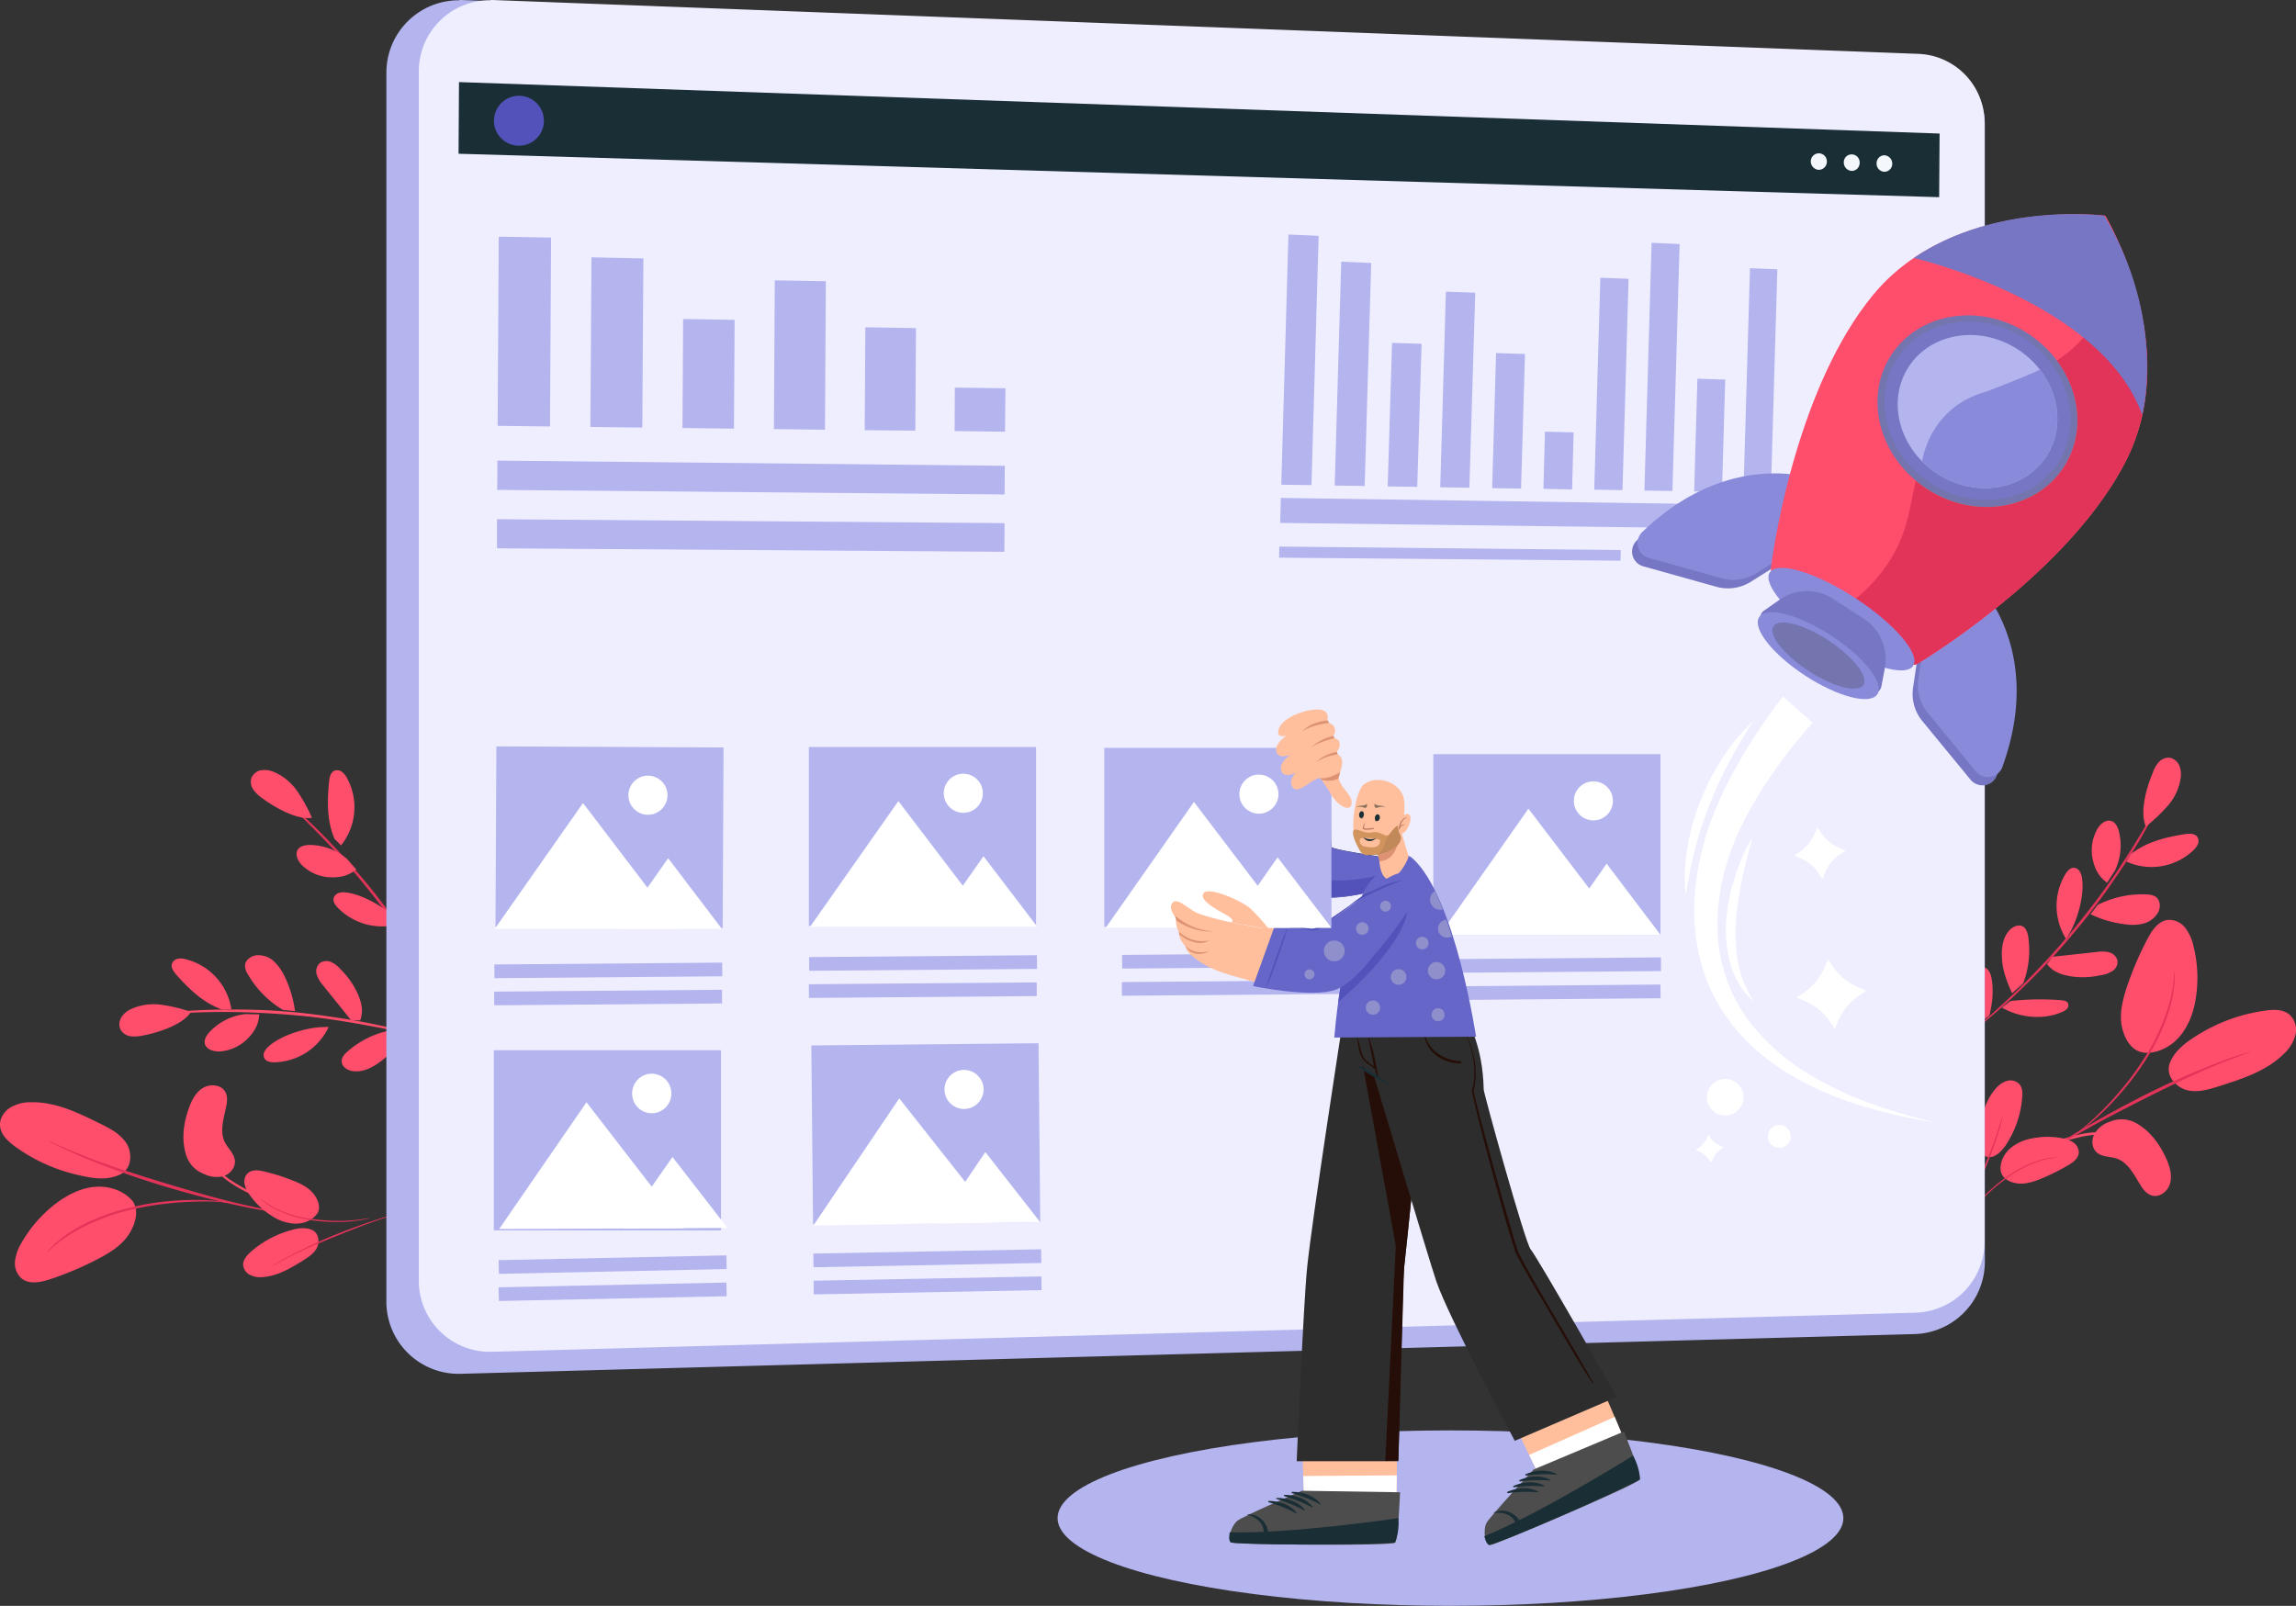<svg id="Layer_1" data-name="Layer 1" xmlns="http://www.w3.org/2000/svg" xmlns:xlink="http://www.w3.org/1999/xlink" viewBox="0 0 1057.13 739.5"><rect x="0" y="0" width="1057.13" height="739.5" fill="#333333" stroke="none"/><defs><style>.cls-1{fill:#ff4e6c;}.cls-2{fill:#e23359;}.cls-3{fill:#c0e5c0;}.cls-4{fill:#b4b4ef;}.cls-5{fill:#eef;}.cls-6{fill:#fff;}.cls-7{fill:#1a2e36;}.cls-8{fill:#f4f8fc;}.cls-9{fill:#5252ba;}.cls-10{fill:#7676c4;}.cls-11{fill:#8a8adb;}.cls-12{fill:#7474af;}.cls-13{opacity:0.3;}.cls-14{fill:url(#linear-gradient);}.cls-15{fill:#ffa800;opacity:0.35;isolation:isolate;}.cls-16{fill:#ffbf9d;}.cls-17{fill:#4d4d4d;}.cls-18{fill:#1a2e35;}.cls-19{fill:#ffaba1;}.cls-20{opacity:0.1;}.cls-21{fill:#6666c9;}.cls-22{fill:#2d2d2d;}.cls-23{fill:#260e08;}.cls-24{fill:#dd9373;}.cls-25{fill:#c17e67;}.cls-26{fill:#89705d;}.cls-27{fill:#d1945d;}.cls-28{fill:#c18859;}.cls-29{fill:#16282d;}.cls-30{fill:#8f8fcc;}</style><linearGradient id="linear-gradient" x1="-2935.82" y1="-696.65" x2="-2865.28" y2="-799.59" gradientTransform="matrix(-0.84, -0.55, -0.55, 0.84, -1931.69, -758.71)" gradientUnits="userSpaceOnUse"><stop offset="0" stop-color="#444b8c"/><stop offset="1" stop-color="#26264f"/></linearGradient></defs><title>shopillusztracio2</title><path class="cls-1" d="M85.6,531.7c-2.1-6.9-1.2-14.4,1.3-21.3,1.3-3.7,3.2-7.4,6.5-9.4s8.4-1.6,10.3,1.8c1.1,2,.9,4.5.4,6.8C103,515,101,521,103.5,526c1.4,2.8,4.2,5.1,4.6,8.3s-2,6.1-4.9,7.2a12.48,12.48,0,0,1-9.1-.8A13.64,13.64,0,0,1,85.6,531.7Z" transform="translate(0.03)"/><path class="cls-1" d="M55,541c6.2-2.8,5.8-10.7,3-14.8s-7.3-6.5-11.8-8.7c-10.1-5-20.7-10.2-32-9.9a17.91,17.91,0,0,0-9.6,2.5c-2.8,1.8-4.9,5.1-4.6,8.4.3,4,3.6,7,6.8,9.4a79.61,79.61,0,0,0,32,13.8c5.3,1.2,11.1,1.6,16.2-.7" transform="translate(0.03)"/><path class="cls-1" d="M61,553.1c-4.2-5.1-11.3-7.2-17.9-6.5s-12.7,4-17.9,8A60.61,60.61,0,0,0,10,572.1a21.82,21.82,0,0,0-3.1,8.5,9.34,9.34,0,0,0,3.1,8.2c3.6,2.8,8.7,1.7,13,.3a146.53,146.53,0,0,0,22-9.3c5.7-3,11.4-6.5,14.7-12s4.2-11.6.7-15.5" transform="translate(0.03)"/><path class="cls-1" d="M138.2,556.6a11.28,11.28,0,0,0-2.4-.8l-6.7-1.9c-3.3-1-6.6-2.1-9.8-3.4a79.18,79.18,0,0,1-11.2-5.8,43.48,43.48,0,0,1-9.6-8,22.67,22.67,0,0,1-5-8.8,22.24,22.24,0,0,1-.8-6.8,11.11,11.11,0,0,0,.1-2.6,11.08,11.08,0,0,0-.5,2.5,20.72,20.72,0,0,0,.5,7,23.83,23.83,0,0,0,4.9,9.3,43.58,43.58,0,0,0,9.8,8.3,77.86,77.86,0,0,0,11.5,5.9,87.79,87.79,0,0,0,9.9,3.2c2.9.8,5.2,1.3,6.8,1.6A21.3,21.3,0,0,0,138.2,556.6Z" transform="translate(0.03)"/><path class="cls-2" d="M133,559c-.4-.1-.8-.2-1.1-.3l-3.3-.6c-2.9-.5-7.1-1.3-12.2-2.4-10.3-2.2-21.2-5.1-36.6-9.7-14.4-4.3-31.2-9.7-41.9-14-2.4-1-4.6-1.9-6.5-2.7s-3.6-1.5-4.9-2.1l-3.1-1.4a4.87,4.87,0,0,0-1.1-.4,8.79,8.79,0,0,0,1,.6l3,1.5c1.3.7,2.9,1.4,4.8,2.3s4.1,1.9,6.5,2.9a387.54,387.54,0,0,0,38.7,13.8c15.4,4.6,29.5,8,39.9,10,5.2,1,9.4,1.7,12.3,2.1l3.4.4A2,2,0,0,0,133,559Z" transform="translate(0.03)"/><path class="cls-2" d="M105.5,553.9a19.68,19.68,0,0,0-3.5-.6,94,94,0,0,0-9.6-.7,136.67,136.67,0,0,0-14.3.5,113.37,113.37,0,0,0-17.3,2.8c-12.2,2.7-22.6,7.5-29.3,12a45.87,45.87,0,0,0-4.4,3.3c-.6.5-1.2,1-1.7,1.4L24.1,574a19.47,19.47,0,0,0-2.4,2.6c.2.2,3.5-3.7,10.3-8a93.66,93.66,0,0,1,29.2-11.7,125.79,125.79,0,0,1,17.2-2.8c5.3-.6,10.1-.7,14.2-.8s7.3.2,9.6.3A11.25,11.25,0,0,0,105.5,553.9Z" transform="translate(0.03)"/><path class="cls-1" d="M143.2,566.2c3.8,1.4,4,6,2.6,8.6s-4,4.2-6.5,5.8c-5.7,3.5-11.7,7.1-18.4,7.5a10.54,10.54,0,0,1-5.8-1,5.7,5.7,0,0,1-3.2-4.7c0-2.4,1.8-4.3,3.5-5.9a46.91,46.91,0,0,1,18.2-9.9c3.2-1,6.5-1.5,9.6-.4" transform="translate(0.03)"/><path class="cls-1" d="M146.1,558.7c-2.2,3.3-6.3,4.9-10.3,4.8a20.81,20.81,0,0,1-11-3.8,34.49,34.49,0,0,1-9.9-9.5,12.3,12.3,0,0,1-2.3-4.9,5.4,5.4,0,0,1,1.4-5c2-1.8,5.1-1.5,7.7-.8a92.09,92.09,0,0,1,13.5,4.3c3.5,1.4,7.1,3.2,9.4,6.3s3.1,6.7,1.2,9.1" transform="translate(0.03)"/><path class="cls-2" d="M188.6,557.5a1.45,1.45,0,0,1-.7.2l-1.9.5c-1.7.5-4.1,1.2-7.1,2.1-6,1.8-12.3,4.2-21.1,7.7-8.3,3.3-17.9,7.4-24,10.5-1.4.7-2.6,1.4-3.7,2s-2,1.1-2.8,1.5l-1.8,1-.6.3a2.09,2.09,0,0,1,.6-.4,17.09,17.09,0,0,1,1.7-1.1c.7-.4,1.7-1,2.7-1.6s2.3-1.3,3.7-2A222.73,222.73,0,0,1,155.8,568c8.9-3.5,17.1-6.3,23.1-8,3-.9,5.4-1.5,7.2-1.9l2-.4A1.69,1.69,0,0,0,188.6,557.5Z" transform="translate(0.03)"/><path class="cls-2" d="M170.6,560.9a14.62,14.62,0,0,1-2,.5c-1.3.3-3.3.6-5.6.9a60.48,60.48,0,0,1-8.5.4,72.69,72.69,0,0,1-10.4-.7,51.58,51.58,0,0,1-18-5.5,26.06,26.06,0,0,1-2.8-1.7,10.47,10.47,0,0,1-1.1-.8l-.9-.7a10.7,10.7,0,0,1-1.6-1.4c2.1,1.5,4.3,2.9,6.5,4.2a53.6,53.6,0,0,0,17.9,5.3,89.28,89.28,0,0,0,10.3.8,70.57,70.57,0,0,0,8.4-.3c2.3-.2,4.3-.5,5.7-.7Z" transform="translate(0.03)"/><path class="cls-1" d="M61.8,468.2a8.6,8.6,0,0,0,1.6-.1l4.6-.4c2-.2,4.4-.4,7.3-.6s6.1-.5,9.7-.6c7.1-.4,15.7-.6,25.1-.4s19.9.8,30.7,1.9,21.1,2.9,30.4,4.6a249.13,249.13,0,0,1,24.5,5.8c3.5.9,6.6,1.9,9.3,2.6s5.1,1.5,7,2.1l4.4,1.4a7.49,7.49,0,0,0,1.6.4,4.71,4.71,0,0,0-1.5-.6l-4.3-1.6q-2.85-1.05-6.9-2.4c-2.7-.9-5.8-1.9-9.3-2.8-6.9-2-15.2-4.1-24.5-6s-19.7-3.5-30.5-4.8a282.66,282.66,0,0,0-30.8-1.8c-9.5-.1-18.1.2-25.2.7-3.6.2-6.8.5-9.7.8s-5.3.6-7.3.8l-4.6.6A7.49,7.49,0,0,0,61.8,468.2Z" transform="translate(0.03)"/><path class="cls-1" d="M112.8,467a26.53,26.53,0,0,0-16.2,8.1c-1.4,1.5-2.8,3.5-2.3,5.6.7,2.7,4.1,3.6,6.9,3.5a20.11,20.11,0,0,0,12.6-5.7c3.3-3.3,5.3-6.7,5.5-11.4" transform="translate(0.03)"/><path class="cls-1" d="M147.7,473c-7.3.4-18.3,3.8-23.7,8.6a7.84,7.84,0,0,0-2.2,2.6,3.25,3.25,0,0,0,0,3.3c.9,1.4,2.8,1.7,4.4,1.7a28.27,28.27,0,0,0,25.1-16.3" transform="translate(0.03)"/><path class="cls-1" d="M179.2,474.6a41.63,41.63,0,0,0-19.3,9.7c-1.3,1.1-2.6,2.5-2.6,4.3-.1,2.6,2.7,4.4,5.3,4.7,5.3.6,10.3-2.5,14.4-5.9,4.4-3.7,8.8-10.9,8.8-10.9" transform="translate(0.03)"/><path class="cls-1" d="M161.6,469.8c-4.2-5.3-8.5-10.5-12.7-15.8a15.41,15.41,0,0,1-3-4.9,5.14,5.14,0,0,1,1.1-5.4,5.27,5.27,0,0,1,5.4-.7,12.76,12.76,0,0,1,4.5,3.5,36.42,36.42,0,0,1,7.8,11.2c1.8,4.2,2.7,7.9,1.1,12.2" transform="translate(0.03)"/><path class="cls-1" d="M130.3,465.1A45.51,45.51,0,0,1,114,448.5a7.07,7.07,0,0,1-1.2-3.7c0-2.6,2.6-4.6,5.3-4.9a10.59,10.59,0,0,1,8.1,2.9,23.89,23.89,0,0,1,5,7.2,52.92,52.92,0,0,1,4.6,15.6" transform="translate(0.03)"/><path class="cls-1" d="M102.2,464.9c-8.6-3.1-15.1-9.3-21.1-16.1-1.3-1.5-2.6-3.4-1.9-5.2a3.58,3.58,0,0,1,2.8-2.1,7.79,7.79,0,0,1,3.7.3,28.07,28.07,0,0,1,20.8,23" transform="translate(0.03)"/><path class="cls-1" d="M87.9,466a71,71,0,0,0-13.6-3.3,25.21,25.21,0,0,0-13.8,1.9,10.09,10.09,0,0,0-4.6,3.8,6,6,0,0,0-.4,5.8,6.46,6.46,0,0,0,4.5,3,17.61,17.61,0,0,0,5.6-.3c8.8-1.7,18.9-5.5,22.3-10.9" transform="translate(0.03)"/><path class="cls-2" d="M124.2,362.6a5.73,5.73,0,0,0,1.1,1.1l3.4,3.1c1.5,1.3,3.3,3,5.4,4.9s4.5,4.1,7,6.7c5.1,5,11,11.1,17.4,18.2s12.9,15.1,19.4,23.9S190.1,438,195.1,446s9.1,15.5,12.4,21.9c1.7,3.1,3.1,6.1,4.4,8.6s2.3,4.8,3.2,6.6,1.5,3.1,2,4.2a6.38,6.38,0,0,0,.8,1.4,4.71,4.71,0,0,0-.6-1.5l-1.8-4.3c-.8-1.9-1.8-4.1-3-6.7s-2.5-5.5-4.2-8.7c-3.2-6.4-7.3-13.9-12.2-22.1s-10.7-16.8-17.2-25.7a299.1,299.1,0,0,0-19.6-23.9c-6.4-7.1-12.4-13.2-17.6-18.1-2.6-2.5-5-4.6-7.1-6.6s-4-3.5-5.5-4.8l-3.6-2.9C125.1,363.2,124.7,362.9,124.2,362.6Z" transform="translate(0.03)"/><path class="cls-1" d="M159.7,395.5a26.84,26.84,0,0,0-16.9-6.4c-2.1,0-4.5.4-5.7,2.1-1.5,2.3.1,5.5,2.1,7.4a19.73,19.73,0,0,0,12.7,5.4c4.7.2,8.5-.7,12.1-3.6" transform="translate(0.03)"/><path class="cls-1" d="M181.8,422.6c-5.2-5.1-15.2-10.8-22.4-11.6a7.84,7.84,0,0,0-3.4.2,3.67,3.67,0,0,0-2.4,2.3c-.4,1.6.6,3.2,1.8,4.4a28.43,28.43,0,0,0,29,7.4" transform="translate(0.03)"/><path class="cls-3" d="M190.7,433.3l3-20a15.16,15.16,0,0,1,1.6-5.5,5.22,5.22,0,0,1,4.7-2.9,5.39,5.39,0,0,1,4.2,3.5,13.7,13.7,0,0,1,.5,5.7,41.25,41.25,0,0,1-2.9,13.4c-1.9,4.2-4,7.4-8.2,9.1" transform="translate(0.03)"/><path class="cls-1" d="M154,386.3c-3.6-8.4-3.4-17.4-2.5-26.5.2-1.9.7-4.2,2.5-4.9a3.68,3.68,0,0,1,3.5.6,9.23,9.23,0,0,1,2.3,2.9,28.11,28.11,0,0,1-2.8,30.9" transform="translate(0.03)"/><path class="cls-1" d="M143.6,376.6a73.85,73.85,0,0,0-6.8-12.3,24.74,24.74,0,0,0-10.7-8.8,10.92,10.92,0,0,0-5.9-.8,5.91,5.91,0,0,0-4.5,3.6,6.22,6.22,0,0,0,.9,5.3,16.49,16.49,0,0,0,4,3.9c7.1,5.2,16.6,10.1,23,9.1" transform="translate(0.03)"/><path class="cls-2" d="M1000.2,357.4a6.38,6.38,0,0,0-.8,1.4l-2.1,4.1c-.9,1.8-2,4-3.4,6.5s-2.9,5.4-4.7,8.5c-3.5,6.2-8,13.5-13.2,21.4s-11.4,16.3-18.2,24.8-13.8,16.3-20.3,23.1-12.7,12.7-18,17.5c-2.6,2.5-5.1,4.5-7.3,6.4s-4,3.5-5.6,4.7l-3.5,3a12,12,0,0,0-1.2,1.1,14.63,14.63,0,0,0,1.3-.9l3.7-2.8c1.6-1.2,3.5-2.7,5.7-4.6s4.7-3.9,7.4-6.3c5.4-4.7,11.6-10.6,18.3-17.4s13.6-14.6,20.5-23.1,12.9-17.1,18.2-25,9.6-15.3,13-21.6c1.8-3.1,3.2-6,4.5-8.5s2.4-4.7,3.2-6.6l1.9-4.2A9.38,9.38,0,0,0,1000.2,357.4Z" transform="translate(0.03)"/><path class="cls-1" d="M973.7,401a26.68,26.68,0,0,0,1.9-18c-.5-2-1.5-4.3-3.5-4.9-2.7-.9-5.3,1.5-6.6,3.9a19.77,19.77,0,0,0-2,13.7c1,4.6,2.8,8,6.6,10.8" transform="translate(0.03)"/><path class="cls-1" d="M953.1,429.3c3.6-6.3,6.6-17.4,5.5-24.6a7.9,7.9,0,0,0-1-3.3,3.62,3.62,0,0,0-2.8-1.8c-1.7,0-2.9,1.4-3.8,2.8a28.49,28.49,0,0,0,.2,29.9" transform="translate(0.03)"/><path class="cls-1" d="M931.5,452.8a42.57,42.57,0,0,0,2.3-21.5c-.3-1.7-.8-3.5-2.2-4.5-2.1-1.5-5.2,0-6.8,2-3.4,4.1-3.5,10-2.8,15.3.7,5.7,4.4,13.3,4.4,13.3" transform="translate(0.03)"/><path class="cls-1" d="M915.9,467.7c1.4-5.6,2.1-11.6,1-17.3a8.33,8.33,0,0,0-1.4-3.5,3.52,3.52,0,0,0-3.3-1.5c-2,.4-2.8,2.8-3.1,4.8a32.37,32.37,0,0,0,3.3,20" transform="translate(0.03)"/><path class="cls-1" d="M925.6,461a121.11,121.11,0,0,1,23.3-.4c1.2.1,2.6.3,3.2,1.4a2.3,2.3,0,0,1-.5,2.6,6.08,6.08,0,0,1-2.4,1.5c-8.6,3.7-19.4,2.6-27.5-2.1" transform="translate(0.03)"/><path class="cls-1" d="M945,440.6l20.2-2.2a15.61,15.61,0,0,1,5.7.1,5.33,5.33,0,0,1,4,3.8,5,5,0,0,1-2.4,4.9,13,13,0,0,1-5.4,1.9,37.12,37.12,0,0,1-13.7.5c-4.5-.8-8.1-2-10.9-5.6" transform="translate(0.03)"/><path class="cls-1" d="M965.8,416.7a45.13,45.13,0,0,1,22.8-4.8,7.46,7.46,0,0,1,3.8,1c2.2,1.5,2.5,4.7,1.3,7.1a11,11,0,0,1-6.8,5.3,21.77,21.77,0,0,1-8.8.3,50.09,50.09,0,0,1-15.6-4.6" transform="translate(0.03)"/><path class="cls-1" d="M981.2,393.2c7.3-5.6,15.9-7.7,25-9.1,1.9-.3,4.2-.3,5.4,1.2a3.66,3.66,0,0,1,.3,3.5,8.93,8.93,0,0,1-2.2,2.9,28,28,0,0,1-30.6,5.1" transform="translate(0.03)"/><path class="cls-1" d="M988,380.6a78,78,0,0,0,10.2-9.7,24.79,24.79,0,0,0,5.8-12.6,10.75,10.75,0,0,0-.7-5.9,5.94,5.94,0,0,0-4.6-3.5,6.44,6.44,0,0,0-4.9,2.2,14.65,14.65,0,0,0-2.7,4.9c-3.5,8.3-5.8,18.8-3.1,24.6" transform="translate(0.03)"/><path class="cls-1" d="M983.5,517.2c6.3,3.5,10.8,9.6,13.8,16.2,1.6,3.5,2.8,7.5,1.9,11.3s-4.9,7-8.6,5.8c-2.2-.7-3.8-2.6-5-4.6-3-4.7-5.6-10.4-10.9-12.3-3-1.1-6.6-.7-9.1-2.7s-2.8-5.8-1.4-8.5a12.4,12.4,0,0,1,7.1-5.8A13.8,13.8,0,0,1,983.5,517.2Z" transform="translate(0.03)"/><path class="cls-1" d="M999.1,489.3c-2.5,6.4,3.3,11.7,8.1,12.8s9.8-.4,14.5-1.9c10.7-3.4,21.9-7,29.9-15a17.9,17.9,0,0,0,5.2-8.5,9.62,9.62,0,0,0-2.5-9.3c-3-2.7-7.4-2.6-11.4-2a79.21,79.21,0,0,0-32.6,12.2c-4.7,3-9.2,6.7-11.2,11.7" transform="translate(0.03)"/><path class="cls-1" d="M986.4,484.7c6.6.8,13.2-2.6,17.4-7.7s6.4-11.6,7.3-18.2a59.89,59.89,0,0,0-1.2-23.1,21.42,21.42,0,0,0-3.7-8.3,9.41,9.41,0,0,0-8-3.8c-4.5.5-7.4,4.8-9.5,8.8a150.43,150.43,0,0,0-9.4,21.9c-2,6.1-3.7,12.6-2.3,18.8s5,11.3,10.3,11.6" transform="translate(0.03)"/><path class="cls-1" d="M928.3,535.8a16.27,16.27,0,0,0,2.3-1.1l6.2-3.3a79.77,79.77,0,0,1,9.4-4.3,84.16,84.16,0,0,1,12.1-3.6,43.71,43.71,0,0,1,12.5-.9,21.82,21.82,0,0,1,15,7.2,15.37,15.37,0,0,0,1.7,1.9,16.44,16.44,0,0,0-1.4-2.2,18.32,18.32,0,0,0-5.3-4.7,23.67,23.67,0,0,0-10-3.3,42.3,42.3,0,0,0-12.8.8,75.68,75.68,0,0,0-12.3,3.7,81.72,81.72,0,0,0-9.4,4.6q-3.9,2.25-6,3.6A15.58,15.58,0,0,0,928.3,535.8Z" transform="translate(0.03)"/><path class="cls-2" d="M933,537.1a8.79,8.79,0,0,0,1-.6l2.8-1.9c2.4-1.6,6-4,10.5-6.7,8.9-5.6,18.8-11.1,33.1-18.4,13.4-6.9,29.2-14.6,39.9-19,2.4-1,4.6-1.9,6.6-2.6s3.6-1.4,5-1.9l3.2-1.2a5.36,5.36,0,0,0,1.1-.5,2.66,2.66,0,0,0-1.2.3l-3.2,1c-1.4.4-3.1,1-5.1,1.7s-4.2,1.5-6.7,2.5a371.36,371.36,0,0,0-37.5,17c-14.3,7.4-26.8,14.7-35.7,20.5-4.4,2.8-7.9,5.3-10.3,7-1.1.8-2,1.5-2.7,2Z" transform="translate(0.03)"/><path class="cls-2" d="M956.4,521.7a29.77,29.77,0,0,0,2.9-2,86.75,86.75,0,0,0,7.4-6.2,135.55,135.55,0,0,0,20.5-24.3c6.9-10.4,11.1-21,12.8-29a50.67,50.67,0,0,0,.9-5.4c.1-.8.2-1.5.3-2.2a12,12,0,0,0,0-1.9,20.44,20.44,0,0,0,0-3.5c-.3,0,0,5.1-1.9,12.9a93.76,93.76,0,0,1-13,28.6,117,117,0,0,1-10.4,13.9,128.89,128.89,0,0,1-9.7,10.4c-2.9,2.8-5.4,5-7.1,6.4A27.55,27.55,0,0,0,956.4,521.7Z" transform="translate(0.03)"/><path class="cls-1" d="M918.1,532.4c-3.7,1.7-7.1-1.6-7.8-4.4s0-5.8.7-8.7c1.7-6.5,3.5-13.2,8-18.2a11,11,0,0,1,4.9-3.3,5.74,5.74,0,0,1,5.6,1.2c1.7,1.7,1.8,4.3,1.5,6.7a45.69,45.69,0,0,1-6.3,19.7c-1.6,2.8-3.7,5.6-6.6,7" transform="translate(0.03)"/><path class="cls-1" d="M921.2,539.7c-.7-3.9,1.2-7.9,4-10.6a21.14,21.14,0,0,1,10.6-4.9,35.6,35.6,0,0,1,13.8,0,12.68,12.68,0,0,1,5,1.9,5.69,5.69,0,0,1,2.5,4.6c-.1,2.7-2.6,4.6-4.9,5.9a100,100,0,0,1-12.7,6.3c-3.5,1.4-7.3,2.6-11.1,2s-6.8-2.7-7.2-5.7" transform="translate(0.03)"/><path class="cls-2" d="M894,576.7l.3-.6,1-1.7c.9-1.5,2.2-3.7,3.7-6.4,3-5.5,6-11.5,9.9-20.2,3.7-8.2,7.8-17.8,10-24.3.5-1.5,1-2.8,1.3-4a26.16,26.16,0,0,1,1-3c.3-.8.4-1.4.6-1.9a3.63,3.63,0,0,1,.3-.7c0,.2-.1.5-.1.7-.1.5-.3,1.2-.5,2s-.5,1.9-.8,3.1-.8,2.5-1.3,4a244.27,244.27,0,0,1-8.9,22.8c-3.9,8.7-7.9,16.4-11,21.8-1.6,2.7-2.9,4.9-3.9,6.3l-1.1,1.7C894.3,576.4,894.2,576.6,894,576.7Z" transform="translate(0.03)"/><path class="cls-2" d="M904.7,561.8a17.39,17.39,0,0,1,1.1-1.8c.8-1.1,1.9-2.7,3.5-4.6,1.8-2.2,3.8-4.2,5.8-6.2a72.79,72.79,0,0,1,8-6.7,54.34,54.34,0,0,1,16.8-8.5,30.05,30.05,0,0,1,3.2-.7,6.88,6.88,0,0,1,1.3-.2l1.1-.1a14.77,14.77,0,0,1,2.1-.1,63.83,63.83,0,0,0-7.6,1.5,54.67,54.67,0,0,0-16.6,8.6,71.88,71.88,0,0,0-8,6.6c-2.3,2.2-4.3,4.3-5.9,6.1s-2.8,3.3-3.6,4.4A6.57,6.57,0,0,1,904.7,561.8Z" transform="translate(0.03)"/><ellipse class="cls-4" cx="667.83" cy="699.1" rx="180.9" ry="40.4"/><path class="cls-4" d="M212.38,0,882.7,25.23a32.25,32.25,0,0,1,31.14,32.21V581.12a33.32,33.32,0,0,1-32.46,33.23L212.17,632.64a33.27,33.27,0,0,1-34.3-32.31v-567A33.32,33.32,0,0,1,211.25.13,2.17,2.17,0,0,1,212.38,0Z" transform="translate(0.03)"/><path class="cls-5" d="M226.7,0,883.2,24.8a31.67,31.67,0,0,1,30.5,31.7V571.8a32.73,32.73,0,0,1-31.8,32.7l-655.5,18a32.73,32.73,0,0,1-33.6-31.8V32.8A32.73,32.73,0,0,1,225.6.1,3.75,3.75,0,0,1,226.7,0Z" transform="translate(0.03)"/><rect class="cls-4" x="659.93" y="347.3" width="104.6" height="83.2"/><polygon class="cls-6" points="662.92 430.5 703.73 372.4 747.96 430.5 662.92 430.5"/><polyline class="cls-6" points="764.53 430.5 716.82 430.5 739.73 397.7"/><circle class="cls-6" cx="733.63" cy="368.8" r="9"/><rect class="cls-4" x="516.62" y="439.31" width="104.9" height="6.3" transform="translate(-3.58 4.68) rotate(-0.47)"/><rect class="cls-4" x="516.52" y="451.82" width="104.9" height="6.3" transform="translate(-3.68 4.68) rotate(-0.47)"/><rect class="cls-4" x="227.61" y="443.72" width="104.9" height="6.3" transform="translate(-3.63 2.31) rotate(-0.47)"/><rect class="cls-4" x="227.51" y="456.22" width="104.9" height="6.3" transform="translate(-3.73 2.31) rotate(-0.47)"/><rect class="cls-4" x="372.51" y="440.32" width="104.9" height="6.3" transform="translate(-3.59 3.5) rotate(-0.47)"/><rect class="cls-4" x="372.41" y="452.82" width="104.9" height="6.3" transform="translate(-3.7 3.5) rotate(-0.47)"/><rect class="cls-4" x="659.82" y="441.31" width="104.9" height="6.3" transform="translate(-3.59 5.86) rotate(-0.47)"/><rect class="cls-4" x="659.62" y="453.82" width="104.9" height="6.3" transform="translate(-3.7 5.86) rotate(-0.47)"/><polygon class="cls-7" points="892.83 90.8 211.13 70.8 211.33 37.8 893.03 61.5 892.83 90.8"/><path class="cls-8" d="M841.1,74.5a3.74,3.74,0,0,1-3.6,3.7h-.1a3.87,3.87,0,0,1-3.7-3.9,3.74,3.74,0,0,1,3.6-3.7h.1A3.73,3.73,0,0,1,841.1,74.5Z" transform="translate(0.03)"/><path class="cls-8" d="M856.2,75a3.65,3.65,0,0,1-3.5,3.7h-.2a3.85,3.85,0,0,1-3.6-3.9,3.58,3.58,0,0,1,3.5-3.7h.1A3.68,3.68,0,0,1,856.2,75Z" transform="translate(0.03)"/><path class="cls-8" d="M871.2,75.4a3.65,3.65,0,0,1-3.5,3.7h-.1a3.72,3.72,0,0,1-3.6-3.9,3.65,3.65,0,0,1,3.5-3.7h.1A3.84,3.84,0,0,1,871.2,75.4Z" transform="translate(0.03)"/><polygon class="cls-4" points="802.73 226.6 815.33 226.8 818.33 124 805.73 123.5 802.73 226.6"/><polygon class="cls-4" points="780.03 226.3 792.83 226.5 794.33 174.8 781.53 174.4 780.03 226.3"/><polygon class="cls-4" points="757.13 225.9 770.03 226.1 773.33 112.4 760.43 111.8 757.13 225.9"/><polygon class="cls-4" points="734.03 225.5 747.03 225.7 749.83 128.4 736.83 127.9 734.03 225.5"/><polygon class="cls-4" points="710.63 225.1 723.83 225.4 724.53 199.1 711.33 198.8 710.63 225.1"/><polygon class="cls-4" points="687.03 224.8 700.33 225 702.13 163 688.83 162.6 687.03 224.8"/><polygon class="cls-4" points="663.13 224.4 676.53 224.6 679.23 134.8 665.73 134.3 663.13 224.4"/><polygon class="cls-4" points="638.93 224 652.53 224.2 654.53 158.3 640.93 157.9 638.93 224"/><polygon class="cls-4" points="614.53 223.6 628.33 223.8 631.33 121.1 617.53 120.5 614.53 223.6"/><polygon class="cls-4" points="589.93 223.2 603.83 223.4 607.13 108.6 593.23 108 589.93 223.2"/><polygon class="cls-4" points="589.43 240.8 814.83 243.6 815.13 232.6 589.73 229.3 589.43 240.8"/><polygon class="cls-4" points="588.93 256.8 746.13 258.2 746.23 253.3 589.03 251.7 588.93 256.8"/><polygon class="cls-4" points="228.93 225.6 462.53 227.7 462.63 214.5 229.03 212.1 228.93 225.6"/><polygon class="cls-4" points="228.83 252.5 462.43 254.1 462.53 240.9 228.83 239.1 228.83 252.5"/><polygon class="cls-4" points="439.53 198.5 462.73 198.8 462.93 178.8 439.63 178.5 439.53 198.5"/><polygon class="cls-4" points="398.13 198.1 421.43 198.3 421.73 151.1 398.43 150.7 398.13 198.1"/><polygon class="cls-4" points="356.33 197.6 379.83 197.9 380.23 129.5 356.73 129.1 356.33 197.6"/><polygon class="cls-4" points="314.23 197.1 337.93 197.4 338.23 147.3 314.53 146.9 314.23 197.1"/><polygon class="cls-4" points="271.83 196.6 295.73 196.9 296.23 119 272.33 118.5 271.83 196.6"/><polygon class="cls-4" points="229.13 196.1 253.23 196.4 253.73 109.4 229.63 109 229.13 196.1"/><circle class="cls-9" cx="238.93" cy="55.6" r="11.5"/><path class="cls-10" d="M907.1,271.5s32.4,30.3,12.3,85.5a7,7,0,0,1-9.1,4.2,7.11,7.11,0,0,1-3-2.1l-22.2-27a19.66,19.66,0,0,1-4.3-15.5l4.2-28.4Z" transform="translate(0.03)"/><path class="cls-10" d="M836.8,225.6s-40.8-17.4-83.2,23.3a7.05,7.05,0,0,0,3,11.9l33.6,9.4a19.75,19.75,0,0,0,15.9-2.3l24.3-15.3Z" transform="translate(0.03)"/><path class="cls-11" d="M909.6,267.6s32.4,30.3,12.3,85.6a7,7,0,0,1-9.1,4.2,7.39,7.39,0,0,1-3.1-2.2l-22.2-27a19.77,19.77,0,0,1-4.3-15.5l4.2-28.4Z" transform="translate(0.03)"/><path class="cls-11" d="M839.3,221.7s-40.8-17.4-83.2,23.3a7.05,7.05,0,0,0,3,11.9l33.6,9.4a19.75,19.75,0,0,0,15.9-2.3l24.3-15.3Z" transform="translate(0.03)"/><path class="cls-1" d="M862.3,135.9c37.3-45.4,107.5-36.6,107-36.6.1,0,36.1,60.2,9.7,112.6-24,47.6-83.6,86-95,93.1-1.2.8-3.3,1.8-4.1.7-17.2-22.4-38.6-35.6-63.4-41.3-1.4-.3-1.2-2.6-1-4C817.2,247.3,828.4,177.1,862.3,135.9Z" transform="translate(0.03)"/><path class="cls-2" d="M894.6,196.3c20.9-25.2,43.4-17.7,63.8-39.9,7.5-8.1,15.2-20.8,18.3-41.8,8.9,21.2,20.4,61.1,2.2,97.3-24,47.6-83.6,86-95,93.1-1.2.8-3.3,1.8-4.1.7a110.88,110.88,0,0,0-29.2-27.1,74.1,74.1,0,0,0,18-18.2C885,236.5,875.6,219.3,894.6,196.3Z" transform="translate(0.03)"/><ellipse class="cls-11" cx="847.82" cy="285.12" rx="11.6" ry="39.4" transform="translate(146 839.64) rotate(-56.9)"/><path class="cls-10" d="M844,275.8l14.2,9.2a22.14,22.14,0,0,1,9.6,22.7l-1.6,8.4a4.54,4.54,0,0,1-6.8,2.9l-47-30.6a4.48,4.48,0,0,1-1.3-6.1,3.45,3.45,0,0,1,1.2-1.2l7-4.9A22,22,0,0,1,844,275.8Z" transform="translate(0.03)"/><ellipse class="cls-11" cx="837.14" cy="301.91" rx="11" ry="32.5" transform="translate(127.01 838.22) rotate(-56.89)"/><path class="cls-12" d="M816.5,288.4c-2.5,3.9,4.7,13,16.1,20.5s22.8,10.4,25.3,6.5-4.7-13-16.1-20.5S819,284.5,816.5,288.4Z" transform="translate(0.03)"/><g class="cls-13"><path class="cls-14" d="M894.6,196.3c14.5-17.5,29.8-19.3,44.6-26.1,9.2,11.9,10.9,27.7,3,39.9-10.3,15.8-32.8,19.3-50.3,7.9a41.23,41.23,0,0,1-6.9-5.6A58.26,58.26,0,0,1,894.6,196.3Z" transform="translate(0.03)"/></g><path class="cls-15" d="M894.6,196.3c17.1-20.6,35.2-19.4,52.3-30.3,11.1,14.8,13,34.3,3.2,49.3-12.9,19.7-41.1,24.1-63,9.9a48.23,48.23,0,0,1-5.1-3.8A60.81,60.81,0,0,1,894.6,196.3Z" transform="translate(0.03)"/><path class="cls-10" d="M881.1,118.8s86.3,19.8,105.2,72.3c0,0,11.5-43.1-17.4-91.7C969,99.3,919.5,92.7,881.1,118.8Z" transform="translate(0.03)"/><rect class="cls-4" x="239.01" y="333.26" width="83.2" height="104.6" transform="translate(-106.29 664.29) rotate(-89.72)"/><rect class="cls-4" x="372.43" y="344" width="104.6" height="82.4"/><path class="cls-16" d="M570.3,710.5c2.3.8,68.5.2,71-1.4,1-.6,1.4-10.3,1.7-21.9,0-2.5.1-5.1.1-7.8.2-17.2,0-35.4,0-35.4l-44.3.3,1.2,35.4.3,7.8s-25.2,11.6-27.8,13.6S568,709.8,570.3,710.5Z" transform="translate(0.03)"/><path class="cls-6" d="M570.3,710.5c2.3.8,68.5.2,71-1.4,1.2-.7,1.6-14.8,1.8-29.7l-43.1.3.3,7.8s-25.2,11.6-27.8,13.6S568,709.8,570.3,710.5Z" transform="translate(0.03)"/><path class="cls-17" d="M567.1,710.4c2.4.8,72.5,1.7,75.2,0,1-.6,1.7-10.8,2.3-23.2l-45.2-.7s-27,11.7-29.7,13.8S564.6,709.5,567.1,710.4Z" transform="translate(0.03)"/><path class="cls-18" d="M574.4,697.3a9.6,9.6,0,0,1,7,3,9.1,9.1,0,0,1,2.5,6.3c0,.1-.1.1-.1,0a10.93,10.93,0,0,0-9.4-9.1s-.1,0,0-.2Z" transform="translate(0.03)"/><path class="cls-18" d="M595,687c4.7,0,10.1,1.7,13,5.6.1.2-.1.3-.2.2a65.7,65.7,0,0,0-12.9-5.2.32.32,0,0,1-.3-.3A.54.54,0,0,1,595,687Z" transform="translate(0.03)"/><path class="cls-18" d="M591.4,688.4c4.7,0,10.1,1.7,13,5.6.1.2-.1.3-.2.2a67.38,67.38,0,0,0-12.8-5.2.3.3,0,0,1,0-.6Z" transform="translate(0.03)"/><path class="cls-18" d="M587.8,689.8c4.7,0,10.1,1.7,13,5.6.1.2-.1.3-.2.2a67.78,67.78,0,0,0-12.8-5.3c-.2,0-.2-.2-.2-.4C587.5,689.9,587.6,689.8,587.8,689.8Z" transform="translate(0.03)"/><path class="cls-18" d="M584.1,691.2c4.7,0,10.1,1.7,13,5.6.1.2-.1.3-.2.2a61.41,61.41,0,0,0-12.8-5.2c-.2-.1-.2-.2-.2-.4A.22.22,0,0,1,584.1,691.2Z" transform="translate(0.03)"/><path class="cls-18" d="M642.1,710.4s2.3-3.9,1.7-11.3c0,0-50,7.4-77.6,6.5,0,0-.7,3.1.2,4.5S625.7,711.7,642.1,710.4Z" transform="translate(0.03)"/><path class="cls-18" d="M574.5,697.6s7.6,1.7,7.3,8.4l1.9-.1C583.7,705.8,582.6,697,574.5,697.6Z" transform="translate(0.03)"/><path class="cls-16" d="M689.2,710.3c2.4-.2,62.8-27.4,64.5-29.9.6-.9-2.8-10-7.3-20.7q-1.5-3.45-3-7.2c-6.7-15.8-14.2-32.4-14.2-32.4l-40.4,18L704,670l3.4,7s-18.5,20.7-20,23.7S686.7,710.6,689.2,710.3Z" transform="translate(0.03)"/><path class="cls-6" d="M689.2,710.3c2.4-.2,62.8-27.4,64.5-29.9.8-1.2-4.5-14.2-10.3-27.9L704,670l3.4,7s-18.5,20.7-20,23.7S686.7,710.6,689.2,710.3Z" transform="translate(0.03)"/><path class="cls-17" d="M686.2,711.5c2.6-.2,67-27.6,68.8-30.2.7-1-2.8-10.6-7.3-22.1l-41.6,17.5s-20,21.5-21.7,24.6S683.6,711.7,686.2,711.5Z" transform="translate(0.03)"/><path class="cls-18" d="M687.6,696.6a9.56,9.56,0,0,1,7.6-.1,9.37,9.37,0,0,1,4.9,4.7c0,.1-.1.1-.1,0a10.82,10.82,0,0,0-12.3-4.5.1.1,0,0,1-.1-.1Z" transform="translate(0.03)"/><path class="cls-18" d="M702.4,678.9c4.3-1.9,10-2.5,14.2-.1.2.1,0,.3-.1.3a64.67,64.67,0,0,0-13.9.4c-.2,0-.3-.1-.3-.2S702.2,678.9,702.4,678.9Z" transform="translate(0.03)"/><path class="cls-18" d="M699.6,681.6c4.3-1.9,10-2.5,14.2-.1.2.1,0,.3-.1.3a64.67,64.67,0,0,0-13.9.4.27.27,0,0,1-.3-.3C699.4,681.8,699.5,681.7,699.6,681.6Z" transform="translate(0.03)"/><path class="cls-18" d="M696.8,684.3c4.3-1.9,10-2.5,14.2-.1.2.1,0,.3-.1.3a64.67,64.67,0,0,0-13.9.4.27.27,0,0,1-.3-.3C696.6,684.5,696.7,684.4,696.8,684.3Z" transform="translate(0.03)"/><path class="cls-18" d="M694,687c4.3-1.9,10-2.5,14.2-.1.2.1,0,.3-.1.3a64.67,64.67,0,0,0-13.9.4.27.27,0,0,1-.3-.3A.37.37,0,0,1,694,687Z" transform="translate(0.03)"/><path class="cls-18" d="M754.9,681.4s.5-4.5-3-11.1c0,0-42.8,26.8-68.5,37.1,0,0,.6,3.1,2,4S740.3,689.1,754.9,681.4Z" transform="translate(0.03)"/><path class="cls-18" d="M687.8,696.8s7.6-1.5,10.1,4.7l1.7-.9S695,693,687.8,696.8Z" transform="translate(0.03)"/><path class="cls-19" d="M638.1,406.7c-7.3,3.5-32.7,10-43.3,3-9.5-6.3-10.3-51.8-6.3-66.4,1.4-5.1,21.6,4.7,23.7,9,1.8,3.7-1.2,38,.3,38.8,2.5,1.3,10.5,2.2,23.3,4C647.8,396.8,643.2,404.3,638.1,406.7Z" transform="translate(0.03)"/><path class="cls-18" d="M612.7,367.3l-27-12.8s-4.7,46.3,8.5,56c3,2.3,23.3,6,42.4-2.2,5.9-2.5,15.1-11.3-2.5-14s-20.7-3.8-21.1-4.2S612.7,367.3,612.7,367.3Z" transform="translate(0.03)"/><g class="cls-20"><path class="cls-18" d="M599.7,377.4a2.24,2.24,0,0,0,3.2-.3c1.5-1.8.8-4.7,0-6.7s-2.2-4.1-4.5-4.5a2,2,0,0,0-2.1,1.6,2.2,2.2,0,0,0,.1.8c.3,1.5,1.1,2.9,1.5,4.5S598.2,376.3,599.7,377.4Z" transform="translate(0.03)"/><path class="cls-18" d="M602.4,386.7c1.3-.7,1.6-2.7,1.6-4.1a3.94,3.94,0,0,0-.6-2.1,2,2,0,0,0-2.7-.7h0a2.75,2.75,0,0,0-1,1.6,3.4,3.4,0,0,0-.1,1v.2a6.46,6.46,0,0,0-.2,3.1,2,2,0,0,0,2.6,1.2C602.1,386.9,602.2,386.8,602.4,386.7Z" transform="translate(0.03)"/><path class="cls-18" d="M609.7,383.6a12.39,12.39,0,0,0,.6-7.6c-.4-2-1.2-5.3-3.5-5.8a1.37,1.37,0,0,0-1.3.6c-.9,1.5,0,4.1.2,5.8.2,2.1,0,4.2.2,6.3a2,2,0,0,0,2.2,1.8A2.27,2.27,0,0,0,609.7,383.6Z" transform="translate(0.03)"/><path class="cls-18" d="M596.8,394a3.7,3.7,0,0,0,1.1.5,2.09,2.09,0,0,0,1.7-.4,5.26,5.26,0,0,0,1.2-1.4,2.49,2.49,0,0,0,.3-1.7,4.33,4.33,0,0,0-.1-.5l-.3-.5a2.1,2.1,0,0,0-1.1-.8,2.22,2.22,0,0,0-2.3.6l-1.2,1.5-.2.6a1.39,1.39,0,0,0,0,.9A5.38,5.38,0,0,0,596.8,394Z" transform="translate(0.03)"/><path class="cls-18" d="M604,393.3a2,2,0,0,0,2.2-.5,4.4,4.4,0,0,0,1-2.3,3.63,3.63,0,0,0-.1-2.3,1.45,1.45,0,0,0-1.9-.9,2.09,2.09,0,0,0-.6.4,12.9,12.9,0,0,0-.9,1.6,2.51,2.51,0,0,1-.4.7,4.87,4.87,0,0,0-.4,1.1A2.08,2.08,0,0,0,604,393.3Z" transform="translate(0.03)"/></g><path class="cls-18" d="M586.4,361.5a61.09,61.09,0,0,1,6.6,2.7c2.2,1,4.3,1.8,6.4,2.8,4.3,1.9,8.6,3.7,12.8,5.9.1,0,0,.2-.1.2-4.5-1.5-8.8-3.5-13.1-5.3-2.2-.9-4.3-1.9-6.5-2.9a50,50,0,0,1-6.1-3.1Q586.25,361.5,586.4,361.5Z" transform="translate(0.03)"/><path class="cls-21" d="M636.6,408.4c-19.1,8.2-39.3,4.4-42.4,2.2-6.1-4.5-8.4-16.9-9.1-28.9L613,388a8.2,8.2,0,0,0,.2,2.2c.3.4,3.5,1.4,21,4.2S642.5,405.9,636.6,408.4Z" transform="translate(0.03)"/><path class="cls-22" d="M658,471s-11.5,113.8-11.8,115.2c0,.2-.1,2.4-.2,6-.6,19.6-2.2,80.7-2.2,80.7H597s3.1-72.3,4.8-89.2C604,562,618.1,471,618.1,471Z" transform="translate(0.03)"/><path class="cls-23" d="M658,471s-11.5,113.8-11.8,115.2c0,.2-.1,2.4-.2,6L623.9,471Z" transform="translate(0.03)"/><path class="cls-22" d="M618.1,471s3.1,16.4,14.6,24.8c0,0,25.3,84.6,28.6,94.3,5.7,16.7,36.1,73.4,36.1,73.4l47-20.2s-35.8-63.1-39.7-68c-2.6-3.2-21.6-71.8-21.6-73.6-.4-20.1-7.2-30.9-7.2-30.9Z" transform="translate(0.03)"/><path class="cls-23" d="M656.1,476.9a15.56,15.56,0,0,0,5.8,8.2,19.74,19.74,0,0,0,10.4,3.6c.6,0,.7,1,0,1-7.7,0-15.4-4.9-16.5-12.8a.35.35,0,0,1,.1-.2S656.1,476.8,656.1,476.9Z" transform="translate(0.03)"/><path class="cls-18" d="M625.3,490.6a39.92,39.92,0,0,1,7.9,4.2c2.6,1.6,5,3.5,7.6,5.3.1.1,0,.2-.1.2-2.7-1.5-5.4-2.9-8.1-4.4a51.49,51.49,0,0,1-7.5-5C625.1,490.7,625.2,490.5,625.3,490.6Z" transform="translate(0.03)"/><path class="cls-23" d="M624.2,474.6c.4,1.8.9,3.5,1.4,5.2s.8,3.3,1.3,4.9a7.63,7.63,0,0,0,2.5,4c.7.6,1.4,1.1,2.1,1.6.4.3.8.5,1.2.8-.1-.2-.1-.5-.2-.7a14.16,14.16,0,0,1-.4-2c-.3-1.5-.6-3-.9-4.4-.6-2.9-1.1-5.9-1.9-8.7a.1.1,0,0,1,.1-.1c.1,0,.1,0,.1.1h0c.9,2.9,1.8,5.7,2.6,8.5.4,1.4,1.8,8.4,1.9,8.9s.1,1,.2,1.5a8.6,8.6,0,0,1,.1,1.6.1.1,0,1,1-.2,0h0a8.8,8.8,0,0,1-.5-1.5,8.33,8.33,0,0,1-.4-1.5c0-.2-.1-.4-.1-.6a14.29,14.29,0,0,1-2-1.4c-.6-.5-1.5-.9-2.1-1.5a7.87,7.87,0,0,1-2.7-3.8,27.84,27.84,0,0,1-1.1-5l-.9-6C624,474.5,624.2,474.5,624.2,474.6Z" transform="translate(0.03)"/><path class="cls-23" d="M672.8,472.9a38.37,38.37,0,0,1,4.8,10,40.19,40.19,0,0,1,1.8,11,35.17,35.17,0,0,1-.4,5.6c-.1.5-.1.9-.2,1.4l-.2.7a1.27,1.27,0,0,0-.1.6c.1.8.3,1.8.5,2.7.8,3.6,1.8,7.1,2.7,10.7,3.8,14.2,7.7,28.5,11.8,42.7l3.1,10.6c.5,1.8,1,3.5,1.6,5.3.3.9.6,1.8.9,2.6s.8,1.6,1.2,2.4c3.5,6.5,7.2,12.8,10.9,19.3,0,0,18.5,31.1,22.3,38.3.2.3.1.5-.3.1-3.3-4.3-15.4-25.2-22.9-37.9-3.8-6.3-7.5-12.7-11-19.2-.5-.8-.9-1.7-1.3-2.5a12.24,12.24,0,0,1-.9-2.7c-.6-1.8-1.1-3.5-1.7-5.3-1.1-3.5-2.1-7.1-3.1-10.6-4-14.2-7.9-28.4-11.5-42.8-.9-3.6-1.8-7.2-2.6-10.8a23.25,23.25,0,0,1-.5-2.8,2.2,2.2,0,0,1,.1-.8l.2-.7c.1-.5.2-.9.3-1.3a33.08,33.08,0,0,0,.5-5.5A39.83,39.83,0,0,0,672.8,472.9Z" transform="translate(0.03)"/><path class="cls-21" d="M679.6,477.4l-65.3.4c0,1.3,3.3-51.2,20.1-82.2,1.1-2.1,11.4-4.4,16-.3C670.3,413.5,679.6,478.2,679.6,477.4Z" transform="translate(0.03)"/><path class="cls-16" d="M640.1,404.9c2.6-.3,7-6,8.4-10.4.1-.3-.9-3.1-1.9-6.5-.6-2.1-1.3-4.4-1.7-6.6l-12.9,6a39.46,39.46,0,0,1,3,8.1,2.77,2.77,0,0,1,.1.9v.1C635.1,398.4,636.1,405.5,640.1,404.9Z" transform="translate(0.03)"/><path class="cls-24" d="M635,396.5v.2a5.9,5.9,0,0,0,1.4-.2c7.8-1.8,7.9-11.9,7.7-14.6l-12.2,5.7a39.46,39.46,0,0,1,3,8.1C635,395.8,635,396.1,635,396.5Z" transform="translate(0.03)"/><path class="cls-16" d="M646.1,366.8c1.6,4.9-.6,19.2-4,22.4-5,4.7-13.2,5.4-17.3-.6-3.9-5.8-.7-24.4,3.1-27.4C633.5,356.9,643.6,359.6,646.1,366.8Z" transform="translate(0.03)"/><path class="cls-18" d="M633.3,375.8l.1.1c-.2,1-.3,2.1.5,2.6h0C632.8,378.1,633,376.6,633.3,375.8Z" transform="translate(0.03)"/><path class="cls-18" d="M634.3,375c1.6.2,1.1,3.3-.4,3.1S633,374.8,634.3,375Z" transform="translate(0.03)"/><path class="cls-18" d="M628,374.8h0c-.2,1.1-.5,2.1-1.4,2.3v.1C627.6,377.1,628,375.7,628,374.8Z" transform="translate(0.03)"/><path class="cls-18" d="M627.2,373.6c-1.5-.4-2.1,2.7-.7,3.1S628.5,373.9,627.2,373.6Z" transform="translate(0.03)"/><path class="cls-18" d="M632.8,385.3c-.3.2-.5.4-.8.4a3,3,0,0,1-1-.4h0a1.23,1.23,0,0,0,1.1.7.84.84,0,0,0,.7-.7Z" transform="translate(0.03)"/><path class="cls-16" d="M643.3,378.5s3.2-4.6,5.3-3.5-.3,7.8-2.7,8.7a2.52,2.52,0,0,1-3.3-1.2v-.1Z" transform="translate(0.03)"/><path class="cls-25" d="M647.9,376.3h0a6.29,6.29,0,0,0-3.2,4.1,1.34,1.34,0,0,1,1.9-.5c.1,0,.1.1.2.1v.1h0a1.57,1.57,0,0,0-1.7.5,6.38,6.38,0,0,0-.8,1.4c-.1.2-.3.1-.3-.1h0C643.9,379.6,645.5,376.5,647.9,376.3Z" transform="translate(0.03)"/><path class="cls-26" d="M638,371.9a4.11,4.11,0,0,0-2.6-.9,3.92,3.92,0,0,1-2.6-.9s0,1.8.9,1.8S636.2,371,638,371.9Z" transform="translate(0.03)"/><path class="cls-27" d="M643.6,380.4s-.1-.5-2.2,1.9c-1,1.1-2.1,2.9-3.5,2.4-1.6-.5-3.6-2-6-1.4-4.1,1-8.1-2.9-8.9-.5-.6,1.9,1.9,7.1,3.4,9.4a3.59,3.59,0,0,0,3.1,1.6c2.2-.1,5.8-.3,7.5-1,2.7-1,6.1-2.1,7.5-5.3S643.6,384.6,643.6,380.4Z" transform="translate(0.03)"/><path class="cls-16" d="M626,387.2a1.16,1.16,0,0,1,1.1-1.3h2.7c1.9,0,5.4.5,5.5.9.2,1,.2,4.8-7.4,2.9A2.67,2.67,0,0,1,626,387.2Z" transform="translate(0.03)"/><path class="cls-18" d="M627.6,385.6a7.4,7.4,0,0,0,6,.4S630.4,389.2,627.6,385.6Z" transform="translate(0.03)"/><path class="cls-25" d="M629.1,377.7s-2.3,3.4-1.5,4.1,4.9,0,4.9,0,1.1-.8-1.9-.4-2.6-.4-2.6-.4A8.06,8.06,0,0,1,629.1,377.7Z" transform="translate(0.03)"/><path class="cls-28" d="M643.6,380.4s-.7-.7-3.8,3.7-1.8,5-3.7,7.5c-1.3,1.8-.6,1.3-5.3,2.2a19.93,19.93,0,0,0,12.2-4.1s2.6-2.5,1.9-4.4S643.6,382.8,643.6,380.4Z" transform="translate(0.03)"/><path class="cls-26" d="M632.8,370.8s0,1.4,1,1.1a17,17,0,0,1,2.2-.4S633.8,371.8,632.8,370.8Z" transform="translate(0.03)"/><path class="cls-26" d="M624.2,371.9a4.11,4.11,0,0,1,2.6-.9,3.92,3.92,0,0,0,2.6-.9s0,1.8-.9,1.8S626,371,624.2,371.9Z" transform="translate(0.03)"/><path class="cls-26" d="M629.4,370.8s0,1.4-1,1.1a17,17,0,0,0-2.2-.4S628.4,371.7,629.4,370.8Z" transform="translate(0.03)"/><path class="cls-9" d="M617.2,454.4a147.2,147.2,0,0,0,30.7-34.7s-.4,14.6-31.8,41.8Z" transform="translate(0.03)"/><path class="cls-9" d="M608,408.4v5.1s16.3-1,19.4-2c0,0,3.1-6.1,6.2-8.2,0,0-16.3,4.1-25.6,1v4.1Z" transform="translate(0.03)"/><path class="cls-29" d="M627.4,412.6s10.2-7.3,18.4-7.3c0,0-8.3,1.8-23.1,10.6Z" transform="translate(0.03)"/><path class="cls-29" d="M604.6,427.6s9.5,2.3,9.5,8.5a13.64,13.64,0,0,0-4-11.3S607.4,427.3,604.6,427.6Z" transform="translate(0.03)"/><polyline class="cls-23" points="642.83 570.2 637.83 672.8 643.83 672.6 646.43 584.4"/><path class="cls-16" d="M648.1,411.9c-4.1,8.7-22.8,42-35.4,43.3-15.3,1.6-34.8-1.8-43.4-6-4.8-2.3,7.6-25.6,12.2-24.1,7.2,2.4,21.1,3.6,23.9,3.9s22.2-14.5,32.9-22.6C648,399.1,650.5,406.7,648.1,411.9Z" transform="translate(0.03)"/><path class="cls-21" d="M587.3,425.2l-10.4,28.9s27.3,5.7,38.2,1.6,25.3-25.6,32.2-38.1,3.2-23.1-14.3-9.1-26.1,19.4-27.3,19.6S587.3,425.2,587.3,425.2Z" transform="translate(0.03)"/><path class="cls-9" d="M583.1,454.1a59.7,59.7,0,0,1,2.2-6.8c.8-2.2,1.5-4.4,2.3-6.6,1.6-4.4,3.1-8.9,4.9-13.2l.1-.1.1.1c-1.2,4.6-2.8,9-4.3,13.5-.8,2.2-1.6,4.5-2.5,6.7a59.32,59.32,0,0,1-2.6,6.3C583.2,454.3,583,454.2,583.1,454.1Z" transform="translate(0.03)"/><path class="cls-9" d="M587.2,424.9c2.7.3,13.5,2.4,16.2,2.7a6.15,6.15,0,0,0,3.5-.7c1.2-.7,20.7-14.2,22.8-15.8.1-.1.2.1.1.1-2.3,1.6-17.4,13.1-19.7,14.7a22,22,0,0,1-3.2,2.1,5.75,5.75,0,0,1-3.4.4c-2.6-.5-12.5-2.4-16.1-3a7.54,7.54,0,0,0-.6,1.3h-.1A3.45,3.45,0,0,1,587.2,424.9Z" transform="translate(0.03)"/><path class="cls-9" d="M627.4,412.6s10.2-6.3,18.4-7.3c0,0-15.4,5.9-24.6,11.6Z" transform="translate(0.03)"/><path class="cls-6" d="M834.58,332.83c-1.64,1.72-3.43,3.81-5.08,5.83s-3.36,4-5,6.13c-3.29,4.18-6.43,8.44-9.34,12.78a174.71,174.71,0,0,0-15.47,27.27c-8.15,18.9-11.73,40.43-6.5,60.45a72.49,72.49,0,0,0,14.12,27.5,97.3,97.3,0,0,0,23.91,20.85,157.36,157.36,0,0,0,29.14,14.2A252.73,252.73,0,0,0,891.75,517a248.36,248.36,0,0,1-32.13-7,157.83,157.83,0,0,1-30.71-12.4c-9.72-5.38-19.06-11.88-26.76-20.33a80.85,80.85,0,0,1-17.63-29.36,91.76,91.76,0,0,1-4.33-34.3,130,130,0,0,1,2.24-17.11,139.86,139.86,0,0,1,4.63-16.67A186,186,0,0,1,801.78,349c2.84-4.93,5.9-9.64,9-14.35,1.57-2.31,3.22-4.63,4.86-6.94s3.29-4.49,5.23-6.95Z" transform="translate(0.03)"/><path class="cls-6" d="M806.94,385.59c-1.87,6.42-3.52,12.77-4.86,19.2-.6,3.21-1.27,6.43-1.72,9.64a85.28,85.28,0,0,0-1.05,9.64,74.62,74.62,0,0,0,.9,19.13,50.82,50.82,0,0,0,2.69,9.26,54.22,54.22,0,0,0,4.56,8.75,36.08,36.08,0,0,1-6.58-7.7,39.64,39.64,0,0,1-4.11-9.41,58.41,58.41,0,0,1-2-20.33,85.57,85.57,0,0,1,4-19.88A78.51,78.51,0,0,1,806.94,385.59Z" transform="translate(0.03)"/><path class="cls-6" d="M807.31,331.93c-4,6.13-7.7,12.41-11.13,18.76a186.77,186.77,0,0,0-9,19.65c-1.42,3.29-2.46,6.73-3.73,10.09-1,3.44-2.17,6.88-3,10.39-1.94,6.95-3.06,14.12-4.41,21.37a84.5,84.5,0,0,1,.9-22.12l.45-2.76c.15-.9.44-1.8.59-2.69l1.35-5.46c1.12-3.51,2.17-7.1,3.59-10.54s3-6.8,4.63-10.16l2.69-4.86,2.91-4.7A91.33,91.33,0,0,1,807.31,331.93Z" transform="translate(0.03)"/><path class="cls-6" d="M786.5,522.46l1,1.5a10.85,10.85,0,0,0,4.5,3.7l1.6.7-1.4,1a10.85,10.85,0,0,0-3.7,4.5l-.7,1.6-1-1.5a10.85,10.85,0,0,0-4.5-3.7l-1.6-.7,1.5-1a10.85,10.85,0,0,0,3.7-4.5Z" transform="translate(0.03)"/><path class="cls-6" d="M836.75,381l1.8,2.7a18.52,18.52,0,0,0,8.2,6.7l3,1.3-2.7,1.8a18.52,18.52,0,0,0-6.7,8.2l-1.3,3-1.8-2.7a18.52,18.52,0,0,0-8.2-6.7l-3-1.3,2.7-1.8a19.08,19.08,0,0,0,6.7-8.2Z" transform="translate(0.03)"/><path class="cls-6" d="M841.6,441.79l2.5,3.6a25.92,25.92,0,0,0,11.1,9.1l4,1.7-3.6,2.5a25.92,25.92,0,0,0-9.1,11.1l-1.7,4-2.5-3.6a25.92,25.92,0,0,0-11.1-9.1l-4-1.7,3.6-2.5a25.92,25.92,0,0,0,9.1-11.1Z" transform="translate(0.03)"/><rect class="cls-4" x="229.8" y="482.3" width="104.6" height="82.96" transform="matrix(1, 0, 0, 1, -2.43, 1.33)"/><rect class="cls-4" x="373.92" y="480.92" width="104.6" height="82.4" transform="translate(-4.96 4.12) rotate(-0.55)"/><rect class="cls-4" x="229.6" y="579.21" width="104.9" height="6.3" transform="translate(-12.11 6.03) rotate(-1.2)"/><rect class="cls-4" x="229.6" y="591.71" width="104.9" height="6.3" transform="translate(-12.37 6.04) rotate(-1.2)"/><rect class="cls-4" x="374.49" y="576.29" width="104.9" height="6.3" transform="translate(-10.82 8.15) rotate(-1.08)"/><rect class="cls-4" x="374.59" y="588.79" width="104.9" height="6.3" transform="translate(-11.05 8.15) rotate(-1.08)"/><polygon class="cls-6" points="227.83 427.7 268.43 369.8 312.53 427.7 227.83 427.7"/><polyline class="cls-6" points="332.33 427.7 284.83 427.7 307.63 395.2"/><circle class="cls-6" cx="298.33" cy="366.2" r="9"/><polygon class="cls-6" points="373.03 426.7 413.63 368.9 457.63 426.7 373.03 426.7"/><polyline class="cls-6" points="477.53 426.7 430.03 426.7 452.83 394.3"/><circle class="cls-6" cx="443.53" cy="365.3" r="9"/><polygon class="cls-6" points="229.83 565.96 270.03 507.6 314.86 565.61 229.83 565.96"/><polyline class="cls-6" points="334.95 565.46 286.56 565.73 309.63 532.8"/><ellipse class="cls-6" cx="300.08" cy="503.55" rx="9.04" ry="9.11"/><polygon class="cls-6" points="374.45 564.4 414.04 505.81 459.13 562.93 374.45 564.4"/><polyline class="cls-6" points="478.94 562.82 431.44 563.41 453.67 530.52"/><circle class="cls-6" cx="443.87" cy="501.69" r="9"/><rect class="cls-4" x="508.43" y="344.4" width="104.6" height="82.4"/><polygon class="cls-6" points="509.13 427.2 549.73 369.3 593.73 427.2 509.13 427.2"/><polyline class="cls-6" points="613.03 427.3 565.53 427.3 588.23 394.8"/><circle class="cls-6" cx="579.63" cy="365.7" r="9"/><path class="cls-16" d="M566.3,424.6c1.7-.1,1.7-1-.8-2.7S552,415.2,554,411.5s17.7,3.4,21.5,6.7a87.91,87.91,0,0,1,8.9,9.9C581,427.2,572.8,426.1,566.3,424.6Z" transform="translate(0.03)"/><path class="cls-16" d="M576.4,451.7c-9.5-2.4-21.4-5.1-29-12.9a5.48,5.48,0,0,1-1.6-3.1c-3.4-3.4-2.9-6.1-2.9-6.1-2.2-4.2-1.3-6.8-1.3-6.8s-4-4.1-1.9-6.9c2.3-3.2,7.5,3.2,12.4,4.9,11.4,4,28.7,6.5,32.1,7.3Z" transform="translate(0.03)"/><path class="cls-16" d="M561.2,433.3a55.72,55.72,0,0,1-19.4-10.6c-.1-.1-.2,0-.1.1a40.79,40.79,0,0,0,19.4,10.6C561.3,433.5,561.4,433.4,561.2,433.3Z" transform="translate(0.03)"/><path class="cls-16" d="M559.8,440.5c-3.2-1.4-8.7-3.9-16.8-11.1h0a36.7,36.7,0,0,0,16.7,11.2C560,440.7,560,440.6,559.8,440.5Z" transform="translate(0.03)"/><path class="cls-16" d="M559,444.4c-5.3-2.6-8.3-4.9-13.1-8.8h0c5,5,7.3,6.3,13.1,9C559.1,444.7,559.2,444.5,559,444.4Z" transform="translate(0.03)"/><path class="cls-24" d="M540.9,421.6s7.7,7.2,18,7.2c0,0-8,1.4-17.3-4.9" transform="translate(0.03)"/><path class="cls-24" d="M542.7,429s5.9,6,14.1,4c0,0-5.1,4.1-13.8-2.6" transform="translate(0.03)"/><path class="cls-24" d="M545.3,435s3.3,5.1,11.5,3C556.8,438.1,549.3,442.3,545.3,435Z" transform="translate(0.03)"/><path class="cls-16" d="M614.3,364.2c.8-4.4,4.1-10.6,3.6-13.9a3.82,3.82,0,0,0-3.1-3.3s2.8-2.5,1.8-5.4c-.5-1.5-3.3-2-3.3-2s2.1-2.1,1.1-4.6c-.8-2-3.5-2.3-3.5-2.3s1.1-2.9-.4-4.7c-3-3.7-21,1.3-22,8.7-.5,3.5,3.9,2,3.9,2s-5.7,3.6-4.8,7.4,6.5,1.5,6.5,1.5-5.5,3.5-4.2,7.3c1.4,4,6.6.8,6.6.8s-3.3,3.8-1.6,6.5c2.8,4.4,8.8-3.7,13-3.9l4,5.9Z" transform="translate(0.03)"/><path class="cls-16" d="M616.4,357.5c-.4,4.3,5.7,7.7,5.9,11.8.3,5.6-7,2-10.4-5.2l-1.7-6.1Z" transform="translate(0.03)"/><path class="cls-16" d="M610.5,332.5c.1,0,.1-.1,0-.1a32.47,32.47,0,0,0-18.3,6.2c-.2.1,0,.5.2.4A62.3,62.3,0,0,1,610.5,332.5Z" transform="translate(0.03)"/><path class="cls-16" d="M613.4,339.5c.1,0,0-.1,0-.1a30.6,30.6,0,0,0-19.5,8c-.2.2-.2.5.1.3C597.7,344.5,607.4,340.6,613.4,339.5Z" transform="translate(0.03)"/><path class="cls-16" d="M596.2,356.1c5.3-4.8,11.5-7.4,18.3-9.1.1,0,0-.1,0-.1-3.6-.1-7.8,1.5-11,3a18.38,18.38,0,0,0-7.5,6C596,356,596.1,356.2,596.2,356.1Z" transform="translate(0.03)"/><path class="cls-24" d="M612,332.9s-8.1.8-12.2,3.8c0,0,2.3-3.8,11.4-5" transform="translate(0.03)"/><path class="cls-24" d="M614.5,339.9s-8.5,2-11.6,5a22.09,22.09,0,0,1,11-6" transform="translate(0.03)"/><path class="cls-24" d="M615.9,347.4s-5.8.6-10,3.7c0,0,2.9-3.6,9.6-4.9" transform="translate(0.03)"/><path class="cls-24" d="M617,355.6s-6,3.6-9,2.6l.5.9s4.8,1.4,7.8-.8Z" transform="translate(0.03)"/><circle class="cls-30" cx="602.93" cy="448.7" r="2.3"/><circle class="cls-30" cx="637.93" cy="417.3" r="2.5"/><circle class="cls-30" cx="614.33" cy="437.9" r="4.8"/><circle class="cls-30" cx="632.13" cy="464" r="3.3"/><circle class="cls-30" cx="661.43" cy="447" r="4"/><circle class="cls-30" cx="627.23" cy="427.6" r="2.9"/><path class="cls-30" d="M664.3,418.8a5.33,5.33,0,0,1-2.8-.1,4.71,4.71,0,0,1-2.8-6,4.35,4.35,0,0,1,1.9-2.3C661.9,413,663.1,415.8,664.3,418.8Z" transform="translate(0.03)"/><path class="cls-30" d="M662.5,429.5a4.12,4.12,0,0,1,1.8-5.5,3.17,3.17,0,0,1,1.6-.4c.8,2.5,1.7,5,2.5,7.6-.1.1-.2.1-.4.2A4.25,4.25,0,0,1,662.5,429.5Z" transform="translate(0.03)"/><circle class="cls-30" cx="654.83" cy="434.3" r="2.9"/><circle class="cls-30" cx="643.93" cy="449.9" r="3.6"/><circle class="cls-30" cx="662.13" cy="467.3" r="3"/><path class="cls-6" d="M824.45,523.31a5.25,5.25,0,1,1-5.25-5.25A5.26,5.26,0,0,1,824.45,523.31Z" transform="translate(0.03)"/><path class="cls-6" d="M802.71,505.26a8.41,8.41,0,1,1-8.41-8.41A8.41,8.41,0,0,1,802.71,505.26Z" transform="translate(0.03)"/><path class="cls-12" d="M870.7,163.5c12.9-19.7,41.1-24.2,63-9.9s29.3,41.9,16.4,61.6-41.1,24.2-63,9.9S857.9,183.3,870.7,163.5Z" transform="translate(0.03)"/><ellipse class="cls-10" cx="910.43" cy="189.15" rx="39.7" ry="44.1" transform="translate(254.72 848.44) rotate(-56.89)"/><path class="cls-4" d="M942.13,210.17c-10.29,15.77-32.8,19.32-50.29,7.92a40.21,40.21,0,0,1-4.49-3.38c-13.93-12-17.89-31.5-8.55-45.83,10.29-15.78,32.8-19.32,50.29-7.92a41.32,41.32,0,0,1,10.09,9.25C948.4,182.08,950.07,198,942.13,210.17Z" transform="translate(0.03)"/><path class="cls-11" d="M942.13,210.17c-10.29,15.77-32.8,19.32-50.29,7.92a40.21,40.21,0,0,1-4.49-3.38L885,212.4s3-24.8,29.59-32.09c0,0,19.29-7.35,24.59-10.1C948.4,182.08,950.07,198,942.13,210.17Z" transform="translate(0.03)"/></svg>